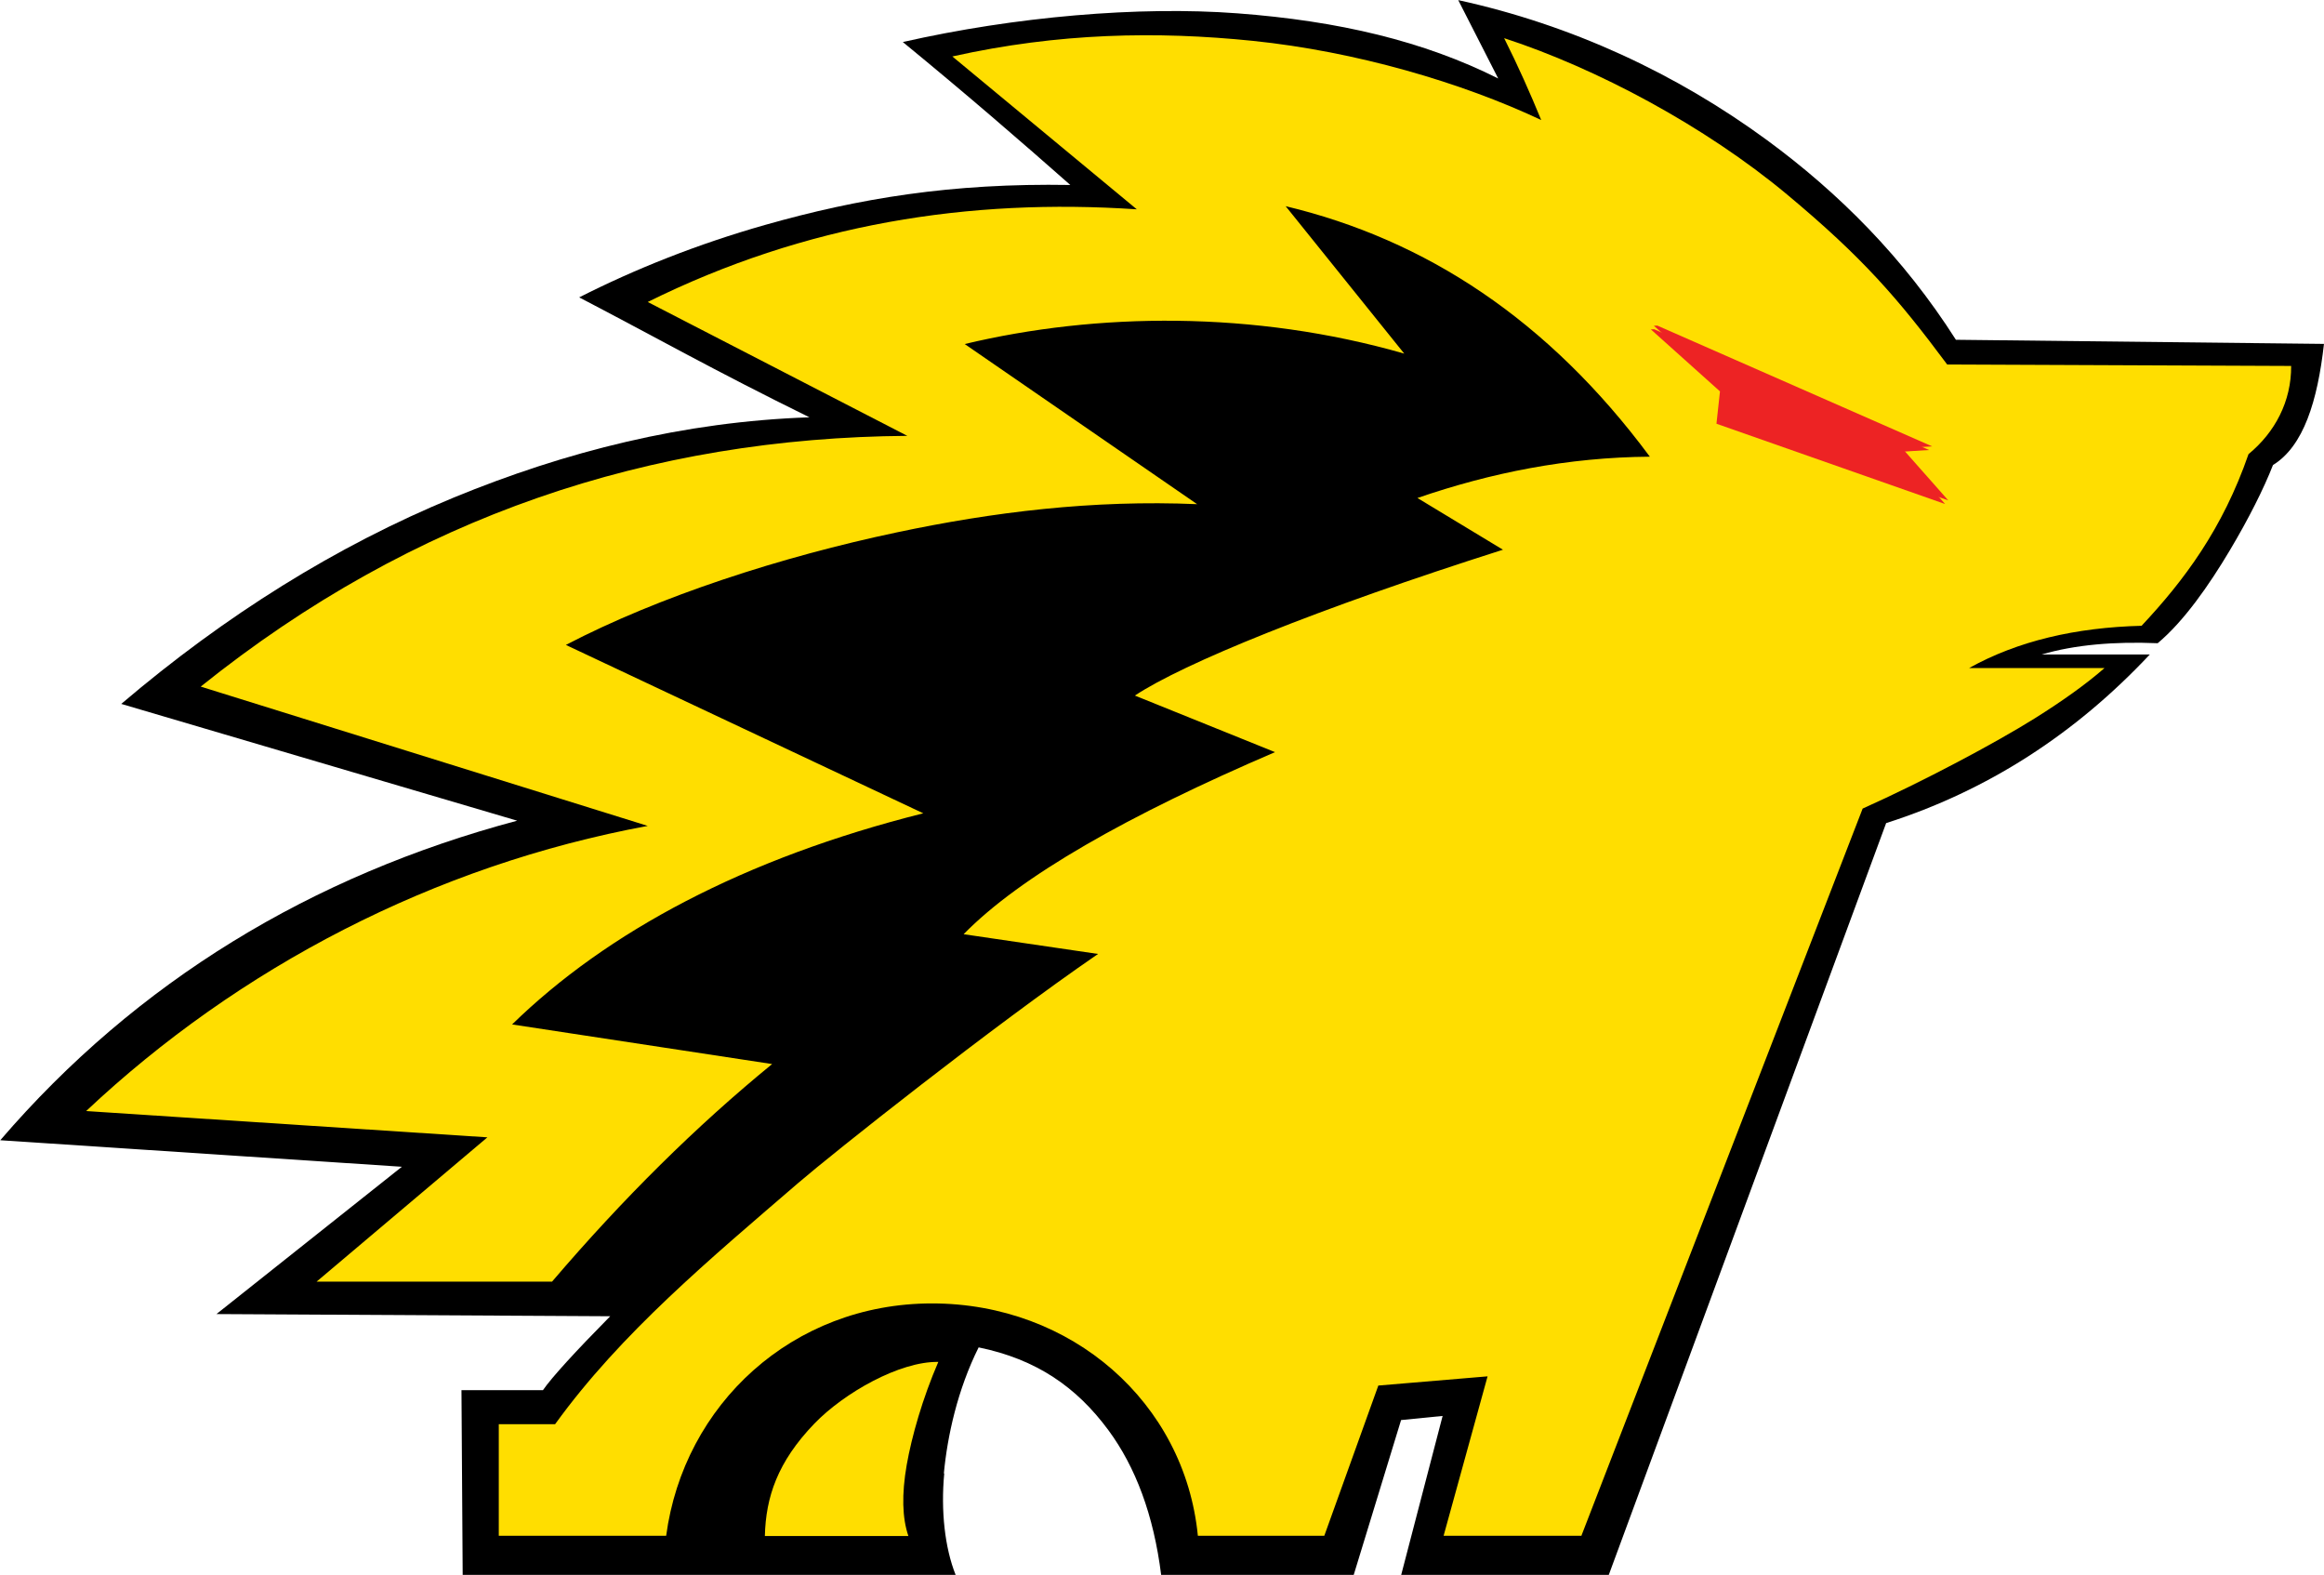 <?xml version="1.0" encoding="UTF-8"?>
<!DOCTYPE svg PUBLIC "-//W3C//DTD SVG 1.1//EN" "http://www.w3.org/Graphics/SVG/1.1/DTD/svg11.dtd">
<!-- Creator: CorelDRAW X5 -->
<svg xmlns="http://www.w3.org/2000/svg" xml:space="preserve" width="191.884mm" height="130mm" style="shape-rendering:geometricPrecision; text-rendering:geometricPrecision; image-rendering:optimizeQuality; fill-rule:evenodd; clip-rule:evenodd"
viewBox="0 0 19188 13000"
 xmlns:xlink="http://www.w3.org/1999/xlink">
 <defs>
  <style type="text/css">
   <![CDATA[
    .fil0 {fill:black}
    .fil2 {fill:#ED2324}
    .fil1 {fill:#FFDE00}
   ]]>
  </style>
 </defs>
 <g id="Layer_x0020_1">
  <path class="fil0" d="M7793 12163c29,-309 113,-691 287,-1040 478,98 809,328 1071,683 224,303 374,700 436,1195l1590 0 391 -1278 343 -34 -342 1312 1714 0c763,-2069 1527,-4137 2290,-6206 836,-267 1560,-734 2177,-1392 -298,0 -595,0 -893,0 277,-81 600,-108 958,-93 215,-180 422,-475 597,-769 152,-255 280,-509 355,-702 253,-155 368,-530 421,-1000 -1014,-11 -2024,-23 -3039,-34 -432,-679 -969,-1214 -1558,-1647 -750,-550 -1613,-952 -2551,-1157 110,216 220,431 330,647 -615,-309 -1317,-475 -2154,-538 -813,-61 -1835,27 -2762,237 527,432 974,819 1383,1180 -983,-17 -1749,111 -2521,330 -556,158 -1071,363 -1534,598 634,330 1100,596 1901,990 -1039,36 -2012,282 -2938,663 -970,400 -1884,971 -2744,1703 1090,321 2179,643 3269,964 -1696,452 -3142,1328 -4268,2638 1105,73 2210,146 3316,219 -510,405 -1021,810 -1531,1216 1084,6 2167,12 3251,18 -287,291 -483,505 -555,610l-673 0 10 1525 4070 0c-89,-223 -123,-528 -94,-837z"/>
  <path class="fil1" d="M13056 12680c774,-2002 1549,-4003 2323,-6005 496,-222 1096,-541 1423,-746 225,-141 422,-281 574,-414 -373,0 -745,0 -1118,0 402,-224 880,-335 1424,-349 349,-372 669,-798 883,-1417 219,-180 354,-436 352,-728 -947,-4 -1893,-8 -2840,-12 -405,-544 -696,-882 -1324,-1405 -676,-563 -1570,-1040 -2334,-1289 115,229 215,454 306,676 -654,-309 -1532,-567 -2384,-654 -785,-80 -1598,-67 -2478,129 508,421 1016,841 1523,1262 -1384,-93 -2735,119 -4038,765 714,368 1429,737 2143,1105 -2117,16 -4074,658 -5834,2070 1230,383 2461,767 3691,1150 -1763,325 -3379,1171 -4637,2354 1104,72 2209,144 3313,217 -470,397 -940,794 -1410,1191 648,0 1296,0 1944,0 585,-685 1190,-1284 1817,-1796 -716,-109 -1432,-218 -2147,-327 782,-763 1916,-1372 3395,-1743 -984,-463 -1967,-927 -2951,-1390 771,-402 1780,-728 2732,-929 793,-168 1617,-270 2480,-233 -640,-441 -1279,-881 -1919,-1322 1088,-260 2386,-278 3629,79 -326,-406 -652,-811 -979,-1217 1153,276 2167,935 3007,2068 -679,5 -1314,133 -1919,341 235,142 471,285 706,427 -1535,488 -2639,939 -3039,1204 386,156 771,311 1157,467 -1214,521 -2101,1023 -2571,1503 370,55 740,109 1110,163 -870,597 -2194,1648 -2476,1891 -724,624 -1463,1238 -2007,1991 -155,0 -310,0 -465,0 0,307 0,614 0,921l1382 0c145,-1083 1042,-1918 2195,-1918 1153,0 2087,818 2195,1918l1044 0 446 -1240 902 -76 -363 1316 1135 0z"/>
  <path class="fil1" d="M7500 12680c-51,-148 -56,-344 -14,-586 42,-238 131,-550 261,-851 -317,-6 -778,255 -1024,510 -304,316 -400,606 -408,927l1185 0z"/>
  <polygon class="fil2" points="15680,3730 15928,3715 13658,2718 13630,2719 14201,3231 14172,3498 16060,4161 "/>
  <polygon class="fil2" points="15705,3700 15953,3685 13684,2688 13655,2689 14227,3201 14197,3468 16086,4131 "/>
 </g>
</svg>
